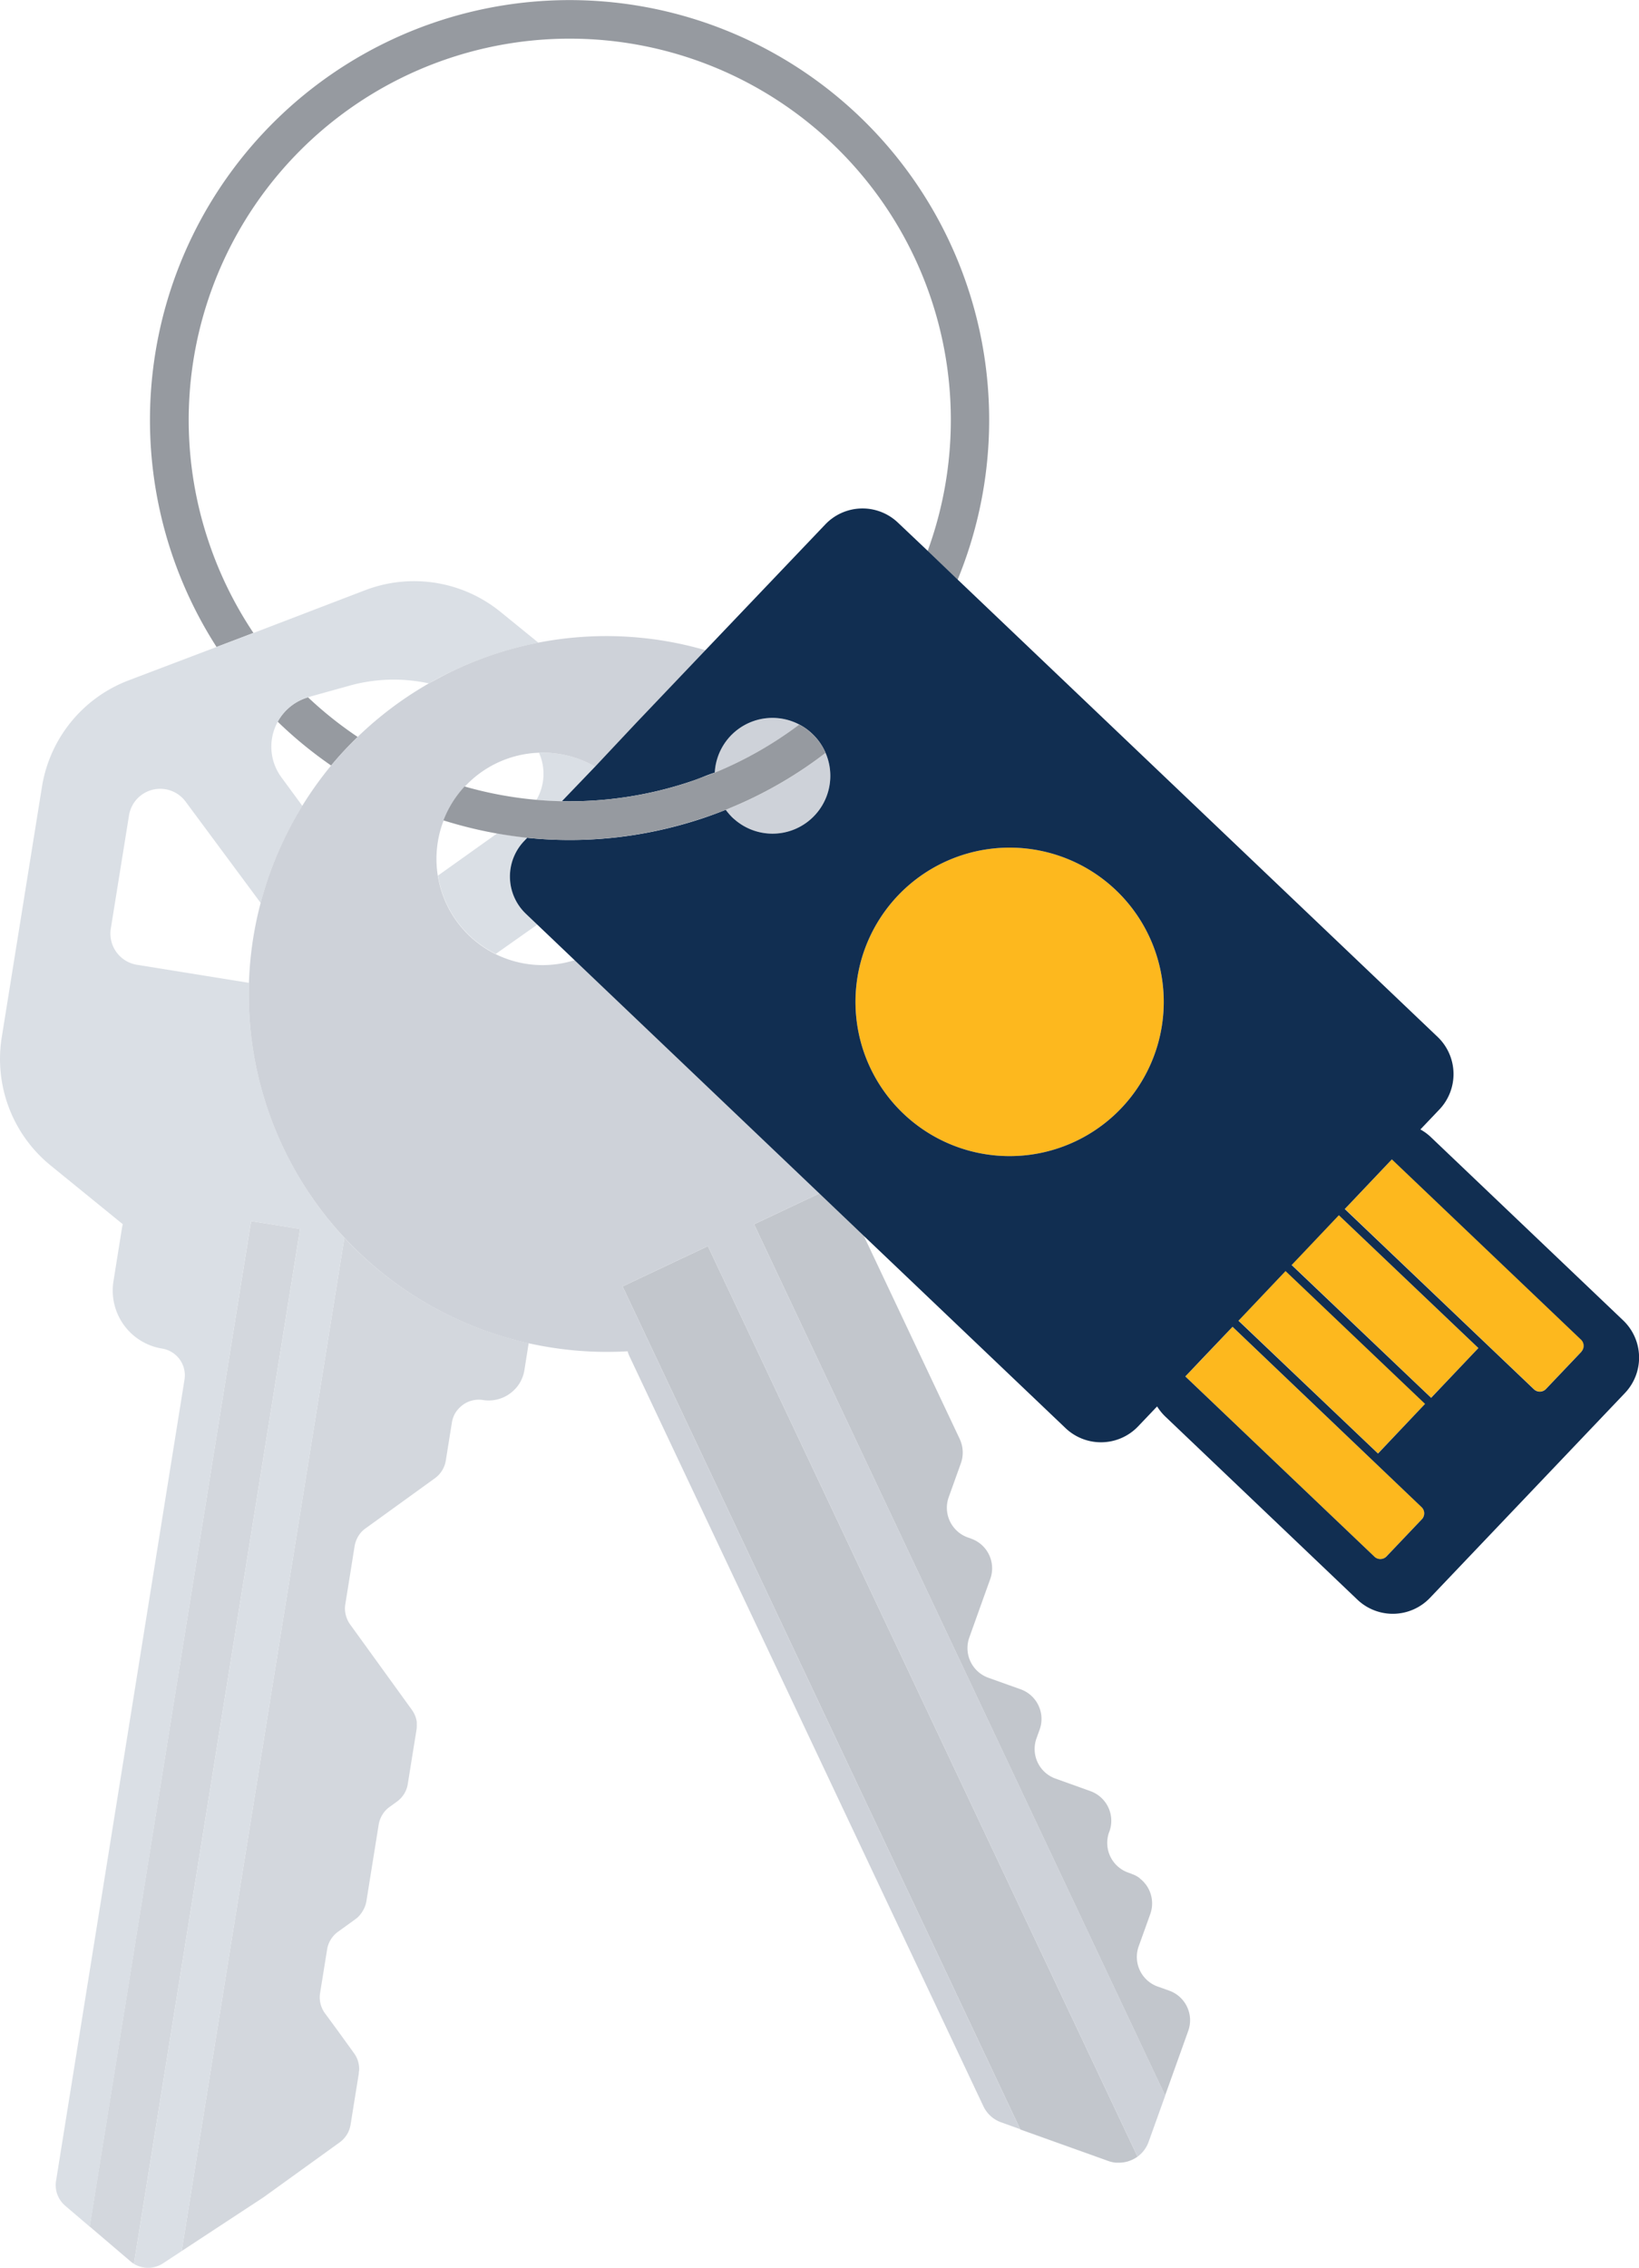 <svg xmlns="http://www.w3.org/2000/svg" viewBox="0 0 382.8 529.3"><path fill="none" d="M64.85 168.4a12 12 0 0 0 .8 13l4.92 6.7a84.34 84.34 0 0 1 6.77-9.45 97.56 97.56 0 0 1-12.49-10.25z"/><path fill="#dadfe5" d="M122.84 213.24a12 12 0 0 1-.41-17l.7-.74q-3.54-.36-7-1l-13.84 9.86a24.71 24.71 0 0 0 13.51 18.27l9.77-6.89zm3.05-37.55a12.07 12.07 0 0 1-.6 11q3 .27 6 .33l7.72-8.11a24.89 24.89 0 0 0-13.12-3.22z"/><path fill="#d3d7dd" d="m58.64 285-37.7 234.65 9.55 8.14a6.15 6.15 0 0 0 .79.58l38.81-241.55zm21.79 3.9-38 236.48 19.09-12.53L79.35 500a4.54 4.54 0 0 0 .48-.39 6.29 6.29 0 0 0 1.73-2.51 7.08 7.08 0 0 0 .32-1.2l.64-4 1.29-8c0-.21 0-.42.07-.63a6.28 6.28 0 0 0-1.19-4.06l-3.82-5.28-3-4.08a6.38 6.38 0 0 1-1.19-3.46 6.21 6.21 0 0 1 .08-1.22l.82-5.1.82-5.1a6.15 6.15 0 0 1 .69-2 6.38 6.38 0 0 1 1.35-1.71c.15-.13.32-.27.49-.39l4.07-2.94.49-.39a6.42 6.42 0 0 0 1.23-1.54 6.22 6.22 0 0 0 .86-2.3l2.87-17.87a6.39 6.39 0 0 1 .69-2 7.25 7.25 0 0 1 .51-.8c.13-.17.26-.33.4-.48a6.65 6.65 0 0 1 .93-.82l1.73-1.25a6.27 6.27 0 0 0 2.53-4.11l1.35-8.4.68-4.2a6.45 6.45 0 0 0 .07-1.24v-.62a6.18 6.18 0 0 0-.8-2.31 6 6 0 0 0-.34-.53l-4.81-6.65-9.63-13.31a6 6 0 0 1-.8-1.53 3.68 3.68 0 0 1-.15-.47 6.46 6.46 0 0 1-.24-1.46 6.36 6.36 0 0 1 .08-1.23l1.09-6.78 1.08-6.77a7.08 7.08 0 0 1 .32-1.2q.1-.29.24-.57a6.25 6.25 0 0 1 1-1.51 6.13 6.13 0 0 1 .93-.83L101.59 345a6.35 6.35 0 0 0 2.4-3.5c.05-.2.09-.41.13-.61l1.43-8.91a6.18 6.18 0 0 1 .33-1.23 5.47 5.47 0 0 1 .55-1.11 6.12 6.12 0 0 1 1-1.18 6.5 6.5 0 0 1 .69-.59 6.44 6.44 0 0 1 1.6-.84 6.8 6.8 0 0 1 1.1-.27 6.32 6.32 0 0 1 2 0 8.43 8.43 0 0 0 6.63-1.78 6.47 6.47 0 0 0 .56-.5 7.83 7.83 0 0 0 .83-.9c.16-.22.32-.44.47-.67a8.94 8.94 0 0 0 .73-1.49 8.18 8.18 0 0 0 .44-1.65l1-6.29a83.66 83.66 0 0 1-43.05-24.58z"/><path fill="#ced2d9" d="M171.5 191.2a13.5 13.5 0 0 0 21.32-15.46 97.61 97.61 0 0 1-22.64 13c.48.79.92 1.61 1.32 2.46zm-.86-19.44a13.41 13.41 0 0 0-3.7 8.57 89.12 89.12 0 0 0 19.72-11.22 13.5 13.5 0 0 0-16.02 2.65z"/><path fill="#ced2d9" d="M169.5 189a13.86 13.86 0 0 0 1.6 1.85l.4.35c-.4-.85-.84-1.67-1.32-2.48z"/><path fill="#c2c6cc" d="M145.41 300.24 238.3 497l20.58 7.37a6.35 6.35 0 0 0 .82.24l.26.05a5.81 5.81 0 0 0 .58.09h1.11a6.94 6.94 0 0 0 .81-.08 7.78 7.78 0 0 0 .81-.17l.2-.06.57-.2.23-.1a3.82 3.82 0 0 0 .54-.26l.19-.1a7 7 0 0 0 .68-.43L165.33 290.84zm45.98-21.71-15.27 7.21 96 203.34 3.05-8.52 2.35-6.56a7.34 7.34 0 0 0-4.43-9.39l-1.7-.61-1-.35a7.34 7.34 0 0 1-4.44-9.39l1.6-4.45 1.11-3.1a7.37 7.37 0 0 0-1-6.82c-.09-.12-.19-.24-.29-.35a1.56 1.56 0 0 0-.16-.2 5.66 5.66 0 0 0-.42-.43.6.6 0 0 1-.08-.08 6.83 6.83 0 0 0-.5-.41v-.05a7.38 7.38 0 0 0-1.21-.74l-.37-.15c-.11 0-.21-.1-.32-.13l-.84-.31a7.35 7.35 0 0 1-4.44-9.39l.09-.22a7.35 7.35 0 0 0-4.44-9.39l-8.17-2.93a7.34 7.34 0 0 1-4.43-9.39l.26-.73.48-1.33a7.35 7.35 0 0 0-4.44-9.39l-2.81-1-4.75-1.7a7.35 7.35 0 0 1-4.43-9.39l3.42-9.56 1.48-4.11a7.34 7.34 0 0 0-4.32-9.34l-.12-.05-.83-.3a7.19 7.19 0 0 1-2.5-1.51l-.2-.2c-.1-.1-.21-.2-.3-.31l-.06-.07a7.33 7.33 0 0 1-1.38-7.3l2.85-7.94a7.39 7.39 0 0 0 .13-4.53 8.93 8.93 0 0 0-.4-1.09l-22.42-47.45z"/><path fill="#fdb81e" d="M276.84 321.25 321 363.32a2 2 0 0 0 2.83-.07l8.27-8.69a2 2 0 0 0-.07-2.82l-44.17-42.08-6.93 7.34zm4.1-4.3 6.93-7.29-6.93 7.29zm77.31 7.27a2 2 0 0 0 2.83-.07l8.27-8.69a2 2 0 0 0-.06-2.83l-44.17-42.07-11 11.59zm-44.17-42.07 11.04-11.59-11.04 11.59zm-24.835 26.034 11.034-11.587 32.588 31.033-11.034 11.587zm.005.036 11.04-11.59-11.04 11.59zm12.42-13.04 32.58 31.04 11.04-11.59-32.59-31.03-8.54 8.96-2.49 2.62zm2.49-2.62 8.54-8.96-8.54 8.96zm-43.52-84.79a36 36 0 1 0 1.23 50.89 36 36 0 0 0-1.23-50.89z"/><path fill="#969aa0" d="M48.76 126.52a89 89 0 1 1 167.9 2.07l7 6.71A98 98 0 1 0 50.58 151l8.61-3.28a89.29 89.29 0 0 1-10.43-21.2zM83.54 172a89.47 89.47 0 0 1-11.6-9.25 11.89 11.89 0 0 0-7.09 5.68 97.56 97.56 0 0 0 12.49 10.24 82.84 82.84 0 0 1 6.2-6.67z"/><path fill="#dadfe5" d="M31.28 528.37a6.33 6.33 0 0 0 6.76-.1l4.4-2.89 38-236.48a83.66 83.66 0 0 1-22.3-59.51L32 225.18a7.38 7.38 0 0 1-6.12-8.45l4.25-26.42a7.38 7.38 0 0 1 13.21-3.23l17.55 23.67a84.18 84.18 0 0 1 9.73-22.66l-4.92-6.7a12.05 12.05 0 0 1 6.29-18.67l.22-.07 9.53-2.65a38.57 38.57 0 0 1 18.42-.5c1.87-1.07 3.79-2.1 5.78-3a83.48 83.48 0 0 1 19.8-6.5l-8.84-7.19a32 32 0 0 0-31.59-5.07l-26.12 10-8.61 3.26L30 158.81a32 32 0 0 0-20.2 24.82L.41 242.09A32 32 0 0 0 11.81 272l16.88 13.73a5.31 5.31 0 0 0-.19.81l-2 12.49a13.72 13.72 0 0 0 11.37 15.72 6.32 6.32 0 0 1 5.22 7.25l-30 187a6.31 6.31 0 0 0 2.13 5.8l5.76 4.91L58.64 285l11.45 1.83z"/><path fill="#ced2d9" d="m176.12 285.74 15.27-7.21L167 255.27l-17-16.19-15.75-15a24.79 24.79 0 1 1 4.75-45.16l9.76-10.25 16.09-16.89a83.11 83.11 0 0 0-58.87 4.7c-2 .93-3.91 2-5.78 3a83.81 83.81 0 0 0-22.82 19.13 84.2 84.2 0 0 0-16.5 32.11 83.4 83.4 0 0 0 62.57 102.78 83.65 83.65 0 0 0 23.13 1.88 8.12 8.12 0 0 0 .42 1.13l82.67 175.06a7.31 7.31 0 0 0 4.16 3.77l25 9L238.3 497l-92.89-196.76 19.92-9.4 100.35 212.51a7.3 7.3 0 0 0 2.59-3.46l3.88-10.81z"/><path fill="#112e51" d="m379.08 308.15-44.9-42.76a11.54 11.54 0 0 0-2.44-1.78l4.41-4.63a12 12 0 0 0-.41-17L223.7 135.3l-7-6.71-6.96-6.59a12 12 0 0 0-17 .41l-28 29.36-16.09 16.89-9.65 10.26-7.76 8.08a88.95 88.95 0 0 0 30.32-4.69c.91-.3 1.8-.63 2.69-1s1.8-.69 2.69-1a13.49 13.49 0 0 1 19.72-11.22 13.12 13.12 0 0 1 3.06 2.19 13.38 13.38 0 0 1 3.1 4.44 13.5 13.5 0 0 1-21.32 15.48l-.4-.35a13.86 13.86 0 0 1-1.6-1.85q-2.49 1-5.05 1.87a100.45 100.45 0 0 1-13.7 3.56 97.35 97.35 0 0 1-27.62 1.11l-.7.74a12 12 0 0 0 .41 17l2.69 2.56 8.69 8.28 15.75 15 17 16.19 24.42 23.26 10.33 9.85.8.76 46.32 44.11a12 12 0 0 0 17-.41l4.41-4.63a12.39 12.39 0 0 0 1.9 2.35L317 373.32a12 12 0 0 0 17-.41l45.52-47.79a12 12 0 0 0-.44-16.97zm-117.21-49.49a36 36 0 1 1-1.23-50.89 36 36 0 0 1 1.23 50.89zm70.24 95.9-8.27 8.69a2 2 0 0 1-2.83.07l-44.17-42.07 4.09-4.3 6.94-7.29L332 351.74a2 2 0 0 1 .11 2.82zm-10.27-15.31-32.59-31 11-11.59 32.58 31zm12.41-13-32.58-31 2.49-2.62 8.54-9 32.59 31zm35.1-10.76-8.27 8.69a2 2 0 0 1-2.83.07l-44.17-42.07 11-11.59 44.17 42.07a2 2 0 0 1 .1 2.8z"/><path fill="#969aa0" d="M189.72 171.3a13.12 13.12 0 0 0-3.06-2.19 89.12 89.12 0 0 1-19.72 11.22c-.89.36-1.79.71-2.69 1s-1.78.66-2.69 1a88.95 88.95 0 0 1-30.32 4.67q-3-.06-6-.33a88.93 88.93 0 0 1-16.73-3.11 24.56 24.56 0 0 0-4.94 7.91 99.5 99.5 0 0 0 12.47 3.06q3.5.62 7 1a97.35 97.35 0 0 0 27.62-1.11 100.45 100.45 0 0 0 13.7-3.56Q167 190 169.5 189l.68-.28a97.61 97.61 0 0 0 22.64-13 13.38 13.38 0 0 0-3.1-4.42z"/></svg>